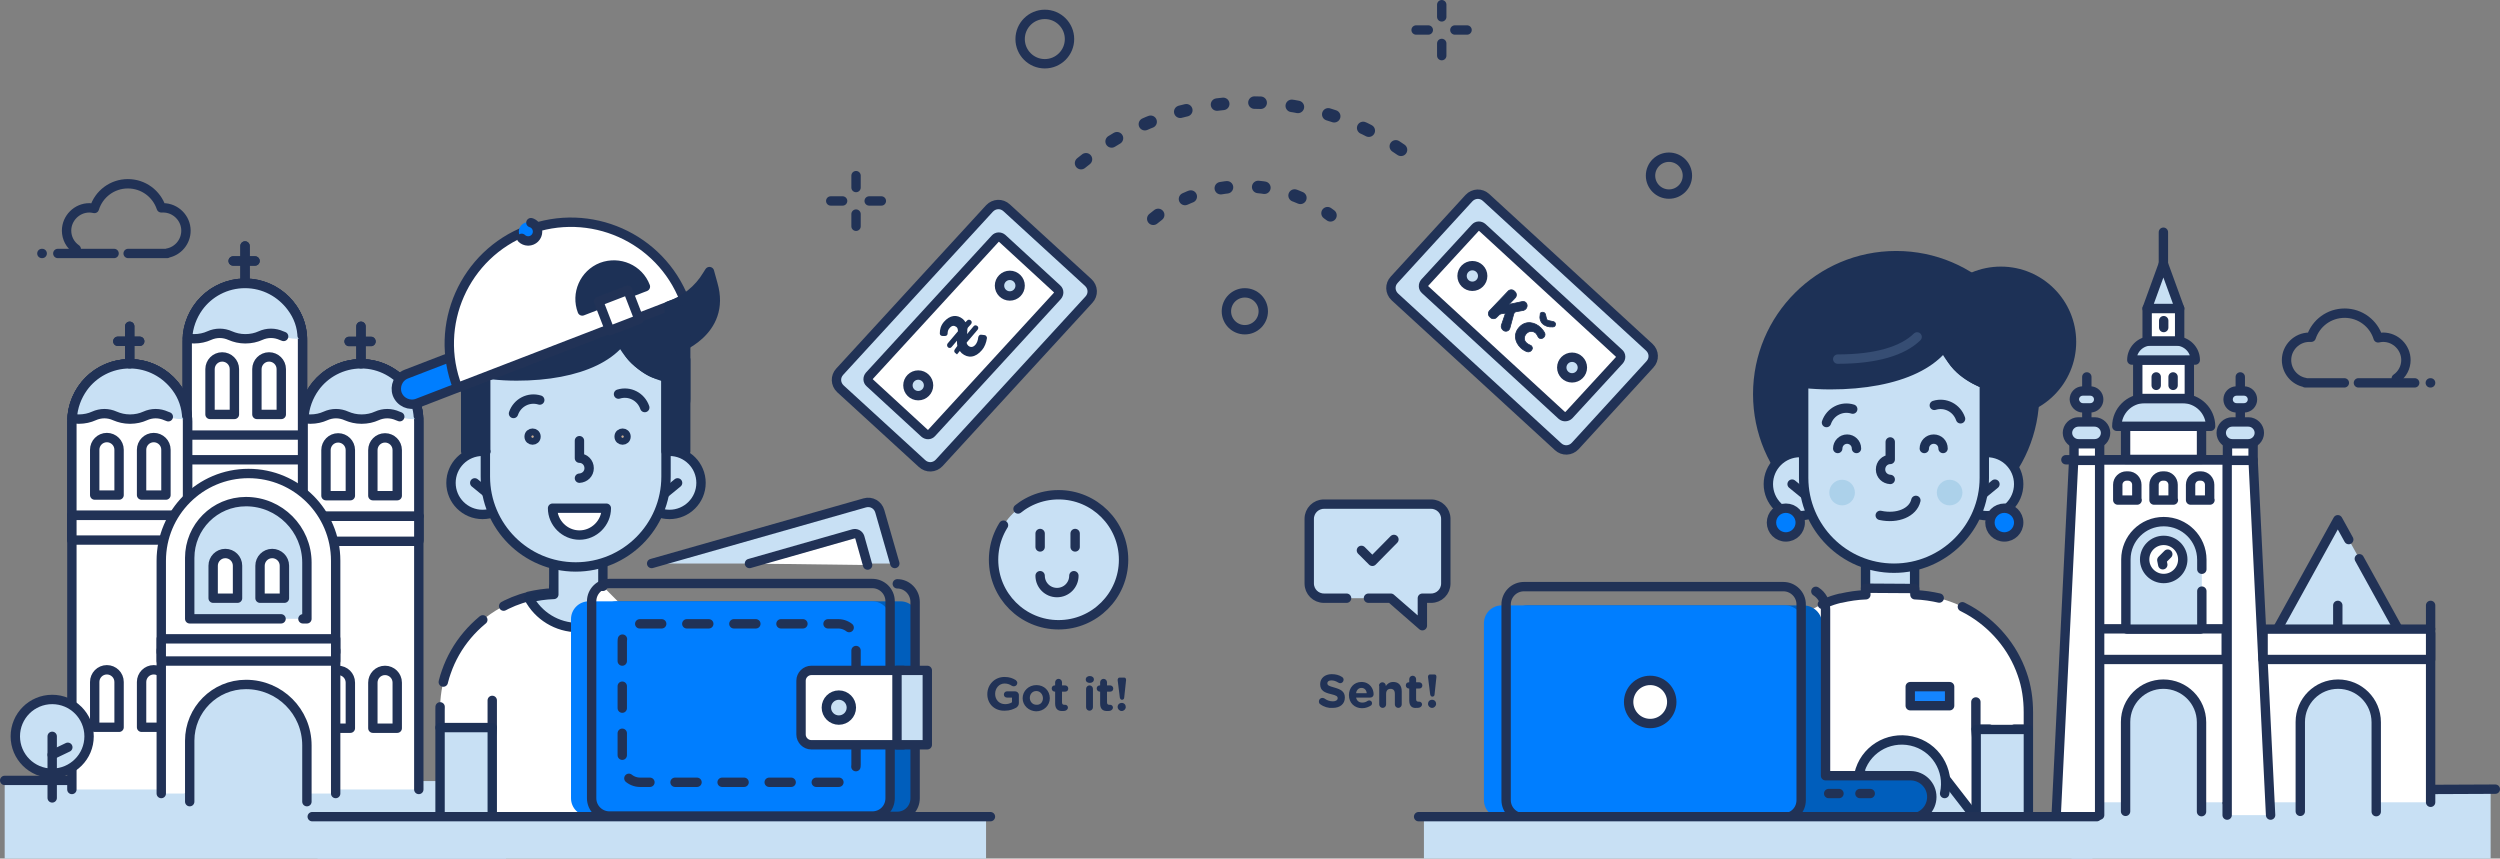 <?xml version="1.0" encoding="utf-8"?>
<!-- Generator: Adobe Illustrator 19.0.0, SVG Export Plug-In . SVG Version: 6.00 Build 0)  -->
<svg version="1.1" xmlns="http://www.w3.org/2000/svg" xmlns:xlink="http://www.w3.org/1999/xlink" x="0px" y="0px"
	 viewBox="0 0 799.9 274.7" style="enable-background:new 0 0 799.9 274.7;" xml:space="preserve">
<rect x="0" y="0" width="799.9" height="274.7" fill="#808080" stroke="none"/>
<style type="text/css">
	.st0{fill:#C8E0F4;stroke:#1D3156;stroke-width:3;stroke-linecap:round;stroke-linejoin:round;stroke-miterlimit:10;}
	.st1{fill:#C8E0F4;}
	.st2{fill:#FFFFFF;stroke:#213256;stroke-width:3;stroke-linecap:round;stroke-linejoin:round;stroke-miterlimit:10;}
	.st3{fill:none;stroke:#213256;stroke-width:3;stroke-linecap:round;stroke-linejoin:round;stroke-miterlimit:10;}
	
		.st4{fill:#C8E0F4;stroke:#213256;stroke-width:3;stroke-linecap:round;stroke-linejoin:round;stroke-miterlimit:10;stroke-dasharray:77,7,1,0;}
	.st5{fill:#C8E0F4;stroke:#213256;stroke-width:3;stroke-linecap:round;stroke-linejoin:round;stroke-miterlimit:10;}
	
		.st6{fill:#C8E0F4;stroke:#213256;stroke-width:3;stroke-linecap:round;stroke-linejoin:round;stroke-miterlimit:10;stroke-dasharray:87,7,1,0;}
	
		.st7{fill:none;stroke:#213256;stroke-width:3;stroke-linecap:round;stroke-linejoin:round;stroke-miterlimit:10;stroke-dasharray:18,5;}
	
		.st8{fill:#FFFFFF;stroke:#213256;stroke-width:3;stroke-linecap:round;stroke-linejoin:round;stroke-miterlimit:10;stroke-dasharray:24,8;}
	.st9{fill:#1D3156;stroke:#1D3156;stroke-width:3;stroke-linecap:round;stroke-linejoin:round;stroke-miterlimit:10;}
	.st10{fill:none;stroke:#1D3156;stroke-width:3;stroke-linecap:round;stroke-linejoin:round;stroke-miterlimit:10;}
	.st11{fill:none;stroke:#423265;stroke-width:3;stroke-linecap:round;stroke-linejoin:round;stroke-miterlimit:10;}
	.st12{fill:#FFFFFF;stroke:#1D3156;stroke-width:3;stroke-linecap:round;stroke-linejoin:round;stroke-miterlimit:10;}
	.st13{fill:none;stroke:#1F3256;stroke-width:3;stroke-linecap:round;stroke-linejoin:round;stroke-miterlimit:10;}
	
		.st14{fill:#FFFFFF;stroke:#213256;stroke-width:3;stroke-linecap:round;stroke-linejoin:round;stroke-miterlimit:10;stroke-dasharray:42,8;}
	.st15{fill:none;stroke:#C8E0F4;stroke-width:3;stroke-linecap:round;stroke-linejoin:round;stroke-miterlimit:10;}
	.st16{fill:#005EBC;}
	.st17{fill:#007EFF;}
	.st18{fill:#1D3156;stroke:#364D73;stroke-width:3;stroke-linecap:round;stroke-linejoin:round;stroke-miterlimit:10;}
	.st19{fill:#ACD1EA;}
	.st20{fill:none;stroke:#213256;stroke-width:3;stroke-linecap:round;stroke-linejoin:round;stroke-dasharray:7.029,8.033;}
	.st21{fill:#C6AA91;stroke:#1D3156;stroke-width:3;stroke-linecap:round;stroke-linejoin:round;stroke-miterlimit:10;}
	.st22{fill:#1585FF;stroke:#1F3156;stroke-width:3;stroke-linecap:round;stroke-linejoin:round;stroke-miterlimit:10;}
	.st23{fill:#007EFF;stroke:#213256;stroke-width:3;stroke-linecap:round;stroke-linejoin:round;stroke-miterlimit:10;}
	
		.st24{fill:#007EFF;stroke:#213256;stroke-width:3;stroke-linecap:round;stroke-linejoin:round;stroke-miterlimit:10;stroke-dasharray:7,8;}
	
		.st25{fill:none;stroke:#213256;stroke-width:3;stroke-linecap:round;stroke-linejoin:round;stroke-miterlimit:10;stroke-dasharray:77,7,1,0;}
	.st26{fill:#213256;}
	.st27{fill:none;stroke:#213256;stroke-width:4;stroke-linecap:round;stroke-miterlimit:10;stroke-dasharray:2,10;}
	.st28{fill:#1D3156;stroke:#1D3156;stroke-width:0.25;stroke-miterlimit:10;}
	.st29{fill:#1D3156;}
</style>
<g id="Layer_3">
	<polyline class="st0" points="612.6,190.2 612.6,174.3 596.9,174.3 596.9,190.2 	"/>
</g>
<g id="Layer_2">
	<g>
		<rect x="1.5" y="249.9" class="st1" width="160.4" height="24.9"/>
		<line class="st2" x1="1.5" y1="249.7" x2="108.1" y2="249.7"/>
	</g>
	<g>
		<path class="st2" d="M78.4,90.6L78.4,90.6c-10.2,0-18.5,8.3-18.5,18.5v30.1h36.9v-30.1C96.9,98.9,88.6,90.6,78.4,90.6z"/>
		<path class="st2" d="M74.2,132.6h-7.7v-14.5c0-2.1,1.7-3.9,3.9-3.9h0c2.1,0,3.9,1.7,3.9,3.9V132.6z"/>
		<path class="st2" d="M90.6,132.6h-7.7v-14.5c0-2.1,1.7-3.9,3.9-3.9h0c2.1,0,3.9,1.7,3.9,3.9V132.6z"/>
		<path class="st2" d="M93.3,98.3c-3.4-4.6-8.8-7.6-14.9-7.6c-6.1,0-11.6,3-14.9,7.6c-2,2.8-3.3,6.2-3.5,9.9
			c0.7,0.1,1.4,0.2,2.1,0.2c1.8,0,3.5-0.4,4.8-1c2.2-1,4.6-1,6.8,0c1.4,0.6,3,1,4.8,1c1.8,0,3.5-0.4,4.8-1c2.2-1,4.6-1,6.8,0
			c1.4,0.6,3,1,4.8,1c0.6,0,1.2,0,1.8-0.1C96.7,104.5,95.4,101.1,93.3,98.3z"/>
		<rect x="59.9" y="139.2" class="st2" width="36.9" height="7.9"/>
		<line class="st3" x1="78.4" y1="90.6" x2="78.4" y2="78.7"/>
		<line class="st3" x1="74.6" y1="83.5" x2="81.6" y2="83.5"/>
	</g>
	<g>
		<path class="st2" d="M78.4,90.6L78.4,90.6c-10.2,0-18.5,8.3-18.5,18.5v58.2h36.9v-58.2C96.9,98.9,88.6,90.6,78.4,90.6z"/>
		<path class="st2" d="M74.9,132.6h-7.7v-14.5c0-2.1,1.7-3.9,3.9-3.9h0c2.1,0,3.9,1.7,3.9,3.9V132.6z"/>
		<path class="st2" d="M89.9,132.6h-7.7v-14.5c0-2.1,1.7-3.9,3.9-3.9h0c2.1,0,3.9,1.7,3.9,3.9V132.6z"/>
		<path class="st4" d="M93.3,98.3c-3.4-4.6-8.8-7.6-14.9-7.6c-6.1,0-11.6,3-14.9,7.6c-2,2.8-3.3,6.2-3.5,9.9
			c0.7,0.1,1.4,0.2,2.1,0.2c1.8,0,3.5-0.4,4.8-1c2.2-1,4.6-1,6.8,0c1.4,0.6,3,1,4.8,1c1.8,0,3.5-0.4,4.8-1c2.2-1,4.6-1,6.8,0
			c1.4,0.6,3,1,4.8,1c0.6,0,1.2,0,1.8-0.1C96.7,104.5,95.4,101.1,93.3,98.3z"/>
		<rect x="59.9" y="139.2" class="st2" width="36.9" height="7.9"/>
		<line class="st3" x1="78.4" y1="90.6" x2="78.4" y2="78.7"/>
		<line class="st3" x1="74.6" y1="83.5" x2="81.6" y2="83.5"/>
	</g>
	<g>
		<path class="st2" d="M115.5,116.4L115.5,116.4c-10.2,0-18.5,8.3-18.5,18.5v30.1H134v-30.1C134,124.6,125.7,116.4,115.5,116.4z"/>
		<path class="st2" d="M111.3,158.4h-7.7v-14.5c0-2.1,1.7-3.9,3.9-3.9h0c2.1,0,3.9,1.7,3.9,3.9V158.4z"/>
		<path class="st2" d="M127.7,158.4H120v-14.5c0-2.1,1.7-3.9,3.9-3.9h0c2.1,0,3.9,1.7,3.9,3.9V158.4z"/>
		<path class="st2" d="M130.5,124c-3.4-4.6-8.8-7.6-14.9-7.6c-6.1,0-11.6,3-14.9,7.6c-2,2.8-3.3,6.2-3.5,9.9
			c0.7,0.1,1.4,0.2,2.1,0.2c1.8,0,3.5-0.4,4.8-1c2.2-1,4.6-1,6.8,0c1.4,0.6,3,1,4.8,1c1.8,0,3.5-0.4,4.8-1c2.2-1,4.6-1,6.8,0
			c1.4,0.6,3,1,4.8,1c0.6,0,1.2,0,1.8-0.1C133.8,130.2,132.5,126.8,130.5,124z"/>
		<rect x="97.1" y="164.9" class="st2" width="36.9" height="7.9"/>
		<line class="st3" x1="115.5" y1="116.4" x2="115.5" y2="104.4"/>
		<line class="st3" x1="111.7" y1="109.2" x2="118.7" y2="109.2"/>
	</g>
	<g>
		<polyline class="st2" points="97.1,252.6 97.1,165.2 134,165.2 134,252.6 		"/>
		<path class="st2" d="M115.5,116.4L115.5,116.4c-10.2,0-18.5,8.3-18.5,18.5v30.3H134v-30.3C134,124.7,125.7,116.4,115.5,116.4z"/>
		<path class="st2" d="M112,158.6h-7.7V144c0-2.1,1.7-3.9,3.9-3.9h0c2.1,0,3.9,1.7,3.9,3.9V158.6z"/>
		<path class="st2" d="M127,158.6h-7.7V144c0-2.1,1.7-3.9,3.9-3.9h0c2.1,0,3.9,1.7,3.9,3.9V158.6z"/>
		<path class="st2" d="M112,233h-7.7v-14.6c0-2.1,1.7-3.9,3.9-3.9h0c2.1,0,3.9,1.7,3.9,3.9V233z"/>
		<path class="st2" d="M127,233h-7.7v-14.6c0-2.1,1.7-3.9,3.9-3.9h0c2.1,0,3.9,1.7,3.9,3.9V233z"/>
		<path class="st4" d="M130.5,124.1c-3.4-4.6-8.8-7.7-14.9-7.7c-6.1,0-11.6,3-14.9,7.6c-2,2.8-3.3,6.2-3.5,9.9
			c0.7,0.1,1.4,0.2,2.1,0.2c1.8,0,3.5-0.4,4.8-1c2.2-1,4.6-1,6.8,0c1.4,0.6,3,1,4.8,1c1.8,0,3.5-0.4,4.8-1c2.2-1,4.6-1,6.8,0
			c1.4,0.6,3,1,4.8,1c0.6,0,1.2,0,1.8-0.1C133.8,130.3,132.5,126.9,130.5,124.1z"/>
		<rect x="97.1" y="165.2" class="st2" width="36.9" height="8"/>
		<line class="st3" x1="115.5" y1="116.4" x2="115.5" y2="104.4"/>
		<line class="st3" x1="111.7" y1="109.3" x2="118.7" y2="109.3"/>
	</g>
	<g>
		<path class="st2" d="M41.5,116.4L41.5,116.4c-10.2,0-18.5,8.3-18.5,18.5v30.1H60v-30.1C60,124.6,51.7,116.4,41.5,116.4z"/>
		<path class="st2" d="M37.2,158.4h-7.7v-14.5c0-2.1,1.7-3.9,3.9-3.9h0c2.1,0,3.9,1.7,3.9,3.9V158.4z"/>
		<path class="st2" d="M53.7,158.4h-7.7v-14.5c0-2.1,1.7-3.9,3.9-3.9h0c2.1,0,3.9,1.7,3.9,3.9V158.4z"/>
		<path class="st2" d="M56.4,124c-3.4-4.6-8.8-7.6-14.9-7.6c-6.1,0-11.6,3-14.9,7.6c-2,2.8-3.3,6.2-3.5,9.9c0.7,0.1,1.4,0.2,2.1,0.2
			c1.8,0,3.5-0.4,4.8-1c2.2-1,4.6-1,6.8,0c1.4,0.6,3,1,4.8,1c1.8,0,3.5-0.4,4.8-1c2.2-1,4.6-1,6.8,0c1.4,0.6,3,1,4.8,1
			c0.6,0,1.2,0,1.8-0.1C59.7,130.2,58.5,126.8,56.4,124z"/>
		<rect x="23" y="164.9" class="st2" width="36.9" height="7.9"/>
		<line class="st3" x1="41.5" y1="116.4" x2="41.5" y2="104.4"/>
		<line class="st3" x1="37.7" y1="109.2" x2="44.7" y2="109.2"/>
	</g>
	<g>
		<path class="st2" d="M41.5,116.4L41.5,116.4c-10.2,0-18.5,8.3-18.5,18.5v30.1H60v-30.1C60,124.6,51.7,116.4,41.5,116.4z"/>
		<path class="st2" d="M38,158.4h-7.7v-14.5c0-2.1,1.7-3.9,3.9-3.9h0c2.1,0,3.9,1.7,3.9,3.9V158.4z"/>
		<path class="st2" d="M53,158.4h-7.7v-14.5c0-2.1,1.7-3.9,3.9-3.9h0c2.1,0,3.9,1.7,3.9,3.9V158.4z"/>
		<path class="st4" d="M56.4,124c-3.4-4.6-8.8-7.6-14.9-7.6c-6.1,0-11.6,3-14.9,7.6c-2,2.8-3.3,6.2-3.5,9.9c0.7,0.1,1.4,0.2,2.1,0.2
			c1.8,0,3.5-0.4,4.8-1c2.2-1,4.6-1,6.8,0c1.4,0.6,3,1,4.8,1c1.8,0,3.5-0.4,4.8-1c2.2-1,4.6-1,6.8,0c1.4,0.6,3,1,4.8,1
			c0.6,0,1.2,0,1.8-0.1C59.7,130.2,58.5,126.8,56.4,124z"/>
		<polyline class="st2" points="23,252.6 23,164.9 60,164.9 60,252.6 		"/>
		<path class="st2" d="M38,232.7h-7.7v-14.5c0-2.1,1.7-3.9,3.9-3.9h0c2.1,0,3.9,1.7,3.9,3.9V232.7z"/>
		<path class="st2" d="M53,232.7h-7.7v-14.5c0-2.1,1.7-3.9,3.9-3.9h0c2.1,0,3.9,1.7,3.9,3.9V232.7z"/>
		<rect x="23" y="164.9" class="st2" width="36.9" height="7.9"/>
		<line class="st3" x1="41.5" y1="116.4" x2="41.5" y2="104.4"/>
		<line class="st3" x1="37.7" y1="109.2" x2="44.7" y2="109.2"/>
	</g>
	<path class="st2" d="M79.5,151.5L79.5,151.5c-15.4,0-27.9,12.5-27.9,27.9v29.3h55.8v-29.3C107.4,164,94.9,151.5,79.5,151.5z"/>
	<path class="st4" d="M78.7,160.5L78.7,160.5c-10,0-18,8.1-18,18v19.5h37.5v-18C98.2,169.3,89.5,160.5,78.7,160.5z"/>
	<polyline class="st2" points="51.6,253.9 51.6,208 107.4,208 107.4,253.9 	"/>
	<path class="st5" d="M98.2,256.5v-18c0-10.8-8.7-19.5-19.5-19.5h0c-10,0-18,8.1-18,18v19.5"/>
	<rect x="51.6" y="204.4" class="st2" width="55.8" height="7.1"/>
	<path class="st2" d="M75.9,191.4h-7.7V181c0-2.1,1.7-3.9,3.9-3.9h0c2.1,0,3.9,1.7,3.9,3.9V191.4z"/>
	<path class="st2" d="M90.9,191.4h-7.7V181c0-2.1,1.7-3.9,3.9-3.9h0c2.1,0,3.9,1.7,3.9,3.9V191.4z"/>
	<rect x="662.8" y="252.6" class="st1" width="134.1" height="22.2"/>
	<line class="st2" x1="798.4" y1="252.5" x2="662.2" y2="253.1"/>
	<polygon class="st6" points="767.6,201.8 728.4,201.8 748,166.3 	"/>
	<polyline class="st2" points="712.6,256.7 712.6,202.7 777.7,202.7 777.7,256.7 	"/>
	<polyline class="st2" points="666.5,256.7 666.5,147.1 718.6,147.1 718.6,256.7 	"/>
	<rect x="664.9" y="201.2" class="st2" width="47.4" height="9.8"/>
	<path class="st6" d="M703.9,201.3h-23.2c-0.3,0-0.5-0.2-0.5-0.5V179c0-6.7,5.4-12.1,12.1-12.1l0,0c6.7,0,12.2,5.4,12.2,12.2v21.7
		C704.4,201.1,704.2,201.3,703.9,201.3z"/>
	<path class="st5" d="M680.1,259.6V231c0-6.7,5.4-12.1,12.1-12.1l0,0c6.7,0,12.2,5.4,12.2,12.2v28.6"/>
	<path class="st5" d="M736,259.6V231c0-6.7,5.4-12.1,12.1-12.1l0,0c6.7,0,12.2,5.4,12.2,12.2v28.6"/>
	<g>
		<circle class="st2" cx="692.3" cy="179" r="6.1"/>
		<polyline class="st3" points="692,180.7 691.7,179.2 693.6,177.3 		"/>
	</g>
	<line class="st3" x1="661" y1="147.1" x2="718.6" y2="147.1"/>
	<rect x="680.1" y="136.4" class="st2" width="24.3" height="10.6"/>
	<path class="st4" d="M707.3,136.4h-30l0,0c0-4.9,4-8.9,8.9-8.9h12.1C703.3,127.5,707.3,131.5,707.3,136.4L707.3,136.4z"/>
	<rect x="684" y="115.2" class="st2" width="16.5" height="12.3"/>
	<path class="st4" d="M702.4,115.2h-20.3v0c0-3.3,2.7-6.1,6.1-6.1h8.2C699.7,109.2,702.4,111.9,702.4,115.2L702.4,115.2z"/>
	<rect x="687" y="98.7" class="st2" width="10.4" height="10.4"/>
	<polygon class="st4" points="697.4,98.7 687,98.7 692.2,84.4 	"/>
	<line class="st3" x1="692.2" y1="84.4" x2="692.2" y2="74.3"/>
	<line class="st3" x1="692.3" y1="102.6" x2="692.3" y2="104.8"/>
	<line class="st3" x1="689.9" y1="120.6" x2="689.9" y2="123.3"/>
	<line class="st3" x1="695.3" y1="120.6" x2="695.3" y2="123.3"/>
	<g>
		<polyline class="st2" points="726.5,260.8 720.9,147.1 712.6,147.1 712.6,260.8 		"/>
		<g>
			<rect x="712.7" y="139.1" class="st2" width="8.2" height="8.2"/>
			<line class="st3" x1="716.8" y1="133.5" x2="716.8" y2="120.6"/>
			<path class="st4" d="M714.2,142h5.2c1.9,0,3.5-1.6,3.5-3.5v0c0-1.9-1.6-3.5-3.5-3.5h-5.2c-1.9,0-3.5,1.6-3.5,3.5v0
				C710.7,140.4,712.3,142,714.2,142z"/>
			<path class="st4" d="M715.6,130.5h2.4c1.5,0,2.7-1.2,2.7-2.7l0,0c0-1.5-1.2-2.7-2.7-2.7h-2.4c-1.5,0-2.7,1.2-2.7,2.7l0,0
				C712.9,129.3,714.1,130.5,715.6,130.5z"/>
		</g>
	</g>
	<g>
		<polyline class="st2" points="657.9,260.8 663.5,147.1 671.8,147.1 671.8,260.8 		"/>
		<g>
			<rect x="663.6" y="139.1" class="st2" width="8.2" height="8.2"/>
			<line class="st3" x1="667.7" y1="133.5" x2="667.7" y2="120.6"/>
			<path class="st4" d="M670.2,142h-5.2c-1.9,0-3.5-1.6-3.5-3.5v0c0-1.9,1.6-3.5,3.5-3.5h5.2c1.9,0,3.5,1.6,3.5,3.5v0
				C673.7,140.4,672.2,142,670.2,142z"/>
		</g>
	</g>
	<path class="st2" d="M683.8,160h-6.2v-4.9c0-1.6,1.3-2.8,2.8-2.8h0.5c1.6,0,2.8,1.3,2.8,2.8V160z"/>
	<path class="st2" d="M695.4,160h-6.2v-4.9c0-1.6,1.3-2.8,2.8-2.8h0.5c1.6,0,2.8,1.3,2.8,2.8V160z"/>
	<path class="st2" d="M707.1,160h-6.2v-4.9c0-1.6,1.3-2.8,2.8-2.8h0.5c1.6,0,2.8,1.3,2.8,2.8V160z"/>
	<line class="st3" x1="748" y1="201.2" x2="748" y2="193.7"/>
	<line class="st3" x1="777.7" y1="201.2" x2="777.7" y2="193.7"/>
	<rect x="724.1" y="201.3" class="st2" width="53.6" height="9.7"/>
	<path class="st4" d="M666.4,130.5h2.4c1.5,0,2.7-1.2,2.7-2.7l0,0c0-1.5-1.2-2.7-2.7-2.7h-2.4c-1.5,0-2.7,1.2-2.7,2.7l0,0
		C663.8,129.3,665,130.5,666.4,130.5z"/>
	<g>
		<path class="st3" d="M41,81.1h12.5V81c3.4-0.6,6-3.6,6-7.2c0-4-3.3-7.3-7.3-7.3c-0.2,0-0.4,0-0.6,0c-1.5-4.5-5.7-7.7-10.7-7.7
			c-5,0-9.3,3.3-10.7,7.9c-0.5-0.1-1-0.2-1.6-0.2c-4,0-7.3,3.3-7.3,7.3c0,2.4,1.2,4.6,3.1,5.9"/>
		<line class="st7" x1="36.5" y1="81.1" x2="13.4" y2="81.1"/>
	</g>
	<path class="st8" d="M200.8,190.8"/>
	<path class="st8" d="M229.2,224.1h-16.4v8.5v30h-58.4l3.1-30v-8.5v8.7h-16.7v-5.5c0-4.2,0.6-8.4,2-12.3c3-8.7,9.2-15.9,17.1-20.4
		c0,0,0,0,0,0c0,0,0,0,0,0l0,0c2.8-1.6,5.9-2.9,9.2-3.7c0,0,0,0,0-0.1c2.6-0.6,5.2-1,8-1.1l0.1-2l15.7-0.1"/>
	<rect x="140.8" y="232.8" class="st0" width="16.7" height="32.5"/>
	<path class="st9" d="M212.2,134.8h-56.1c-3.9,0-7.1-3.2-7.1-7.1v-20.9c0-12.1,9.8-22,22-22h24c13.5,0,24.4,10.9,24.4,24.4v18.4
		C219.4,131.6,216.2,134.8,212.2,134.8z"/>
	<path class="st0" d="M185,200.8c-6.8,0-12.8-3.8-15.8-9.5c2.6-0.6,5.2-1,8-1.1v-15.9h15.7v12.4"/>
	<g>
		<g>
			<circle class="st0" cx="214.2" cy="154.5" r="10.1"/>
			<line class="st10" x1="216.8" y1="154.5" x2="208.5" y2="161.3"/>
		</g>
		<g>
			<circle class="st0" cx="154.4" cy="154.5" r="10.1"/>
			<line class="st10" x1="151.9" y1="154.5" x2="160.2" y2="161.3"/>
		</g>
		<path class="st0" d="M199.2,107.3c1.4,4.7,1.6,6,4.9,8.8c13.1,10.9,9-6.4,9-2.7v39.1c0,16-13,28.9-28.9,28.9h0
			c-16,0-28.9-13-28.9-28.9v-31.7"/>
		<g>
			<path class="st10" d="M206.3,130.4c-1.2-3.5-4.9-5.4-8.4-4.3"/>
		</g>
		<g>
			<path class="st11" d="M170.4,130.6"/>
			<path class="st11" d="M161.9,134.8"/>
		</g>
		<path class="st10" d="M185.4,141v5.6c1.7,0,3.1,1.4,3.1,3.2s-1.4,3.1-3.1,3.2v0"/>
	</g>
	<rect x="213.1" y="115.1" class="st9" width="6.3" height="29.3"/>
	<path class="st9" d="M155.5,144.4H149v-27.7c0,0-0.3,2,3.2,3c2.3,0.6,3.2,1.1,3.2,1.1V144.4z"/>
	<path class="st10" d="M164.3,132.3c1.2-3.5,4.9-5.4,8.4-4.3"/>
	<path class="st10" d="M163.2,142.3"/>
	<path class="st10" d="M169.9,142.3"/>
	<path class="st10" d="M189.8,134.7"/>
	<path class="st10" d="M200.8,134.7"/>
	<path class="st12" d="M176.8,162.6c0,4.7,3.9,8.6,8.6,8.6c4.7,0,8.6-3.9,8.6-8.6H176.8z"/>
	<circle class="st9" cx="640.2" cy="109.4" r="22.6"/>
	<circle class="st9" cx="606.7" cy="126.1" r="44.3"/>
	<path class="st1" d="M646,263.5"/>
	<g>
		<g>
			<circle class="st0" cx="575.9" cy="154.9" r="10.1"/>
			<line class="st13" x1="573.4" y1="154.9" x2="581.7" y2="161.7"/>
		</g>
		<g>
			<circle class="st0" cx="635.8" cy="154.9" r="10.1"/>
			<line class="st13" x1="638.3" y1="154.9" x2="630" y2="161.7"/>
		</g>
		<path class="st0" d="M623.5,112.8c2.2,6.8,11.4,10,11.4,10v30.1c0,16-13,28.9-28.9,28.9h0c-16,0-28.9-13-28.9-28.9v-31.7"/>
		<g>
			<path class="st13" d="M584.4,135.2c1.2-3.5,4.9-5.4,8.4-4.3"/>
		</g>
		<g>
			<path class="st13" d="M627.3,134c-1.2-3.5-4.9-5.4-8.4-4.3"/>
		</g>
		<path class="st13" d="M613,160.1c-0.9,3.9-5.9,6-11.4,4.8"/>
		<path class="st13" d="M604.8,141.4v5.6c-1.7,0-3.1,1.4-3.1,3.2s1.4,3.1,3.1,3.2v0"/>
	</g>
	<g>
		<path class="st14" d="M649,227.9c0-4.2-0.6-8.4-2-12.3c-3-8.7-9.2-15.9-17.1-20.4c0,0,0,0,0,0c0,0,0,0,0,0l0,0
			c-2.8-1.6-5.9-2.9-9.2-3.7c0,0,0,0,0-0.1c-2.6-0.6-5.2-1-8-1.1l-0.1-2l-15.7-0.1l0.1,2.1c-2.8,0.1-5.4,0.5-8,1.1
			c-0.2,0-0.2,0-0.2,0c-3.3,0.8-6.4,2.1-9.3,3.7c0.2,0.3,0.2,0.3,0,0c-10.5,6-17.9,16.8-19.1,29.5h16.4v8.5v27.2h58l-2.6-27.2v-8.5
			v8.7H649V227.9z"/>
		<rect x="632.3" y="233.4" class="st0" width="16.7" height="31.3"/>
	</g>
	<polygon class="st0" points="613,263.9 603.2,251.3 616.3,241.2 634.5,264.7 	"/>
	<g>
		<path class="st0" d="M611.4,251.4l-16.6-3.7c1.7-7.6,9.2-12.3,16.8-10.6c7.6,1.7,12.3,9.2,10.6,16.8"/>
	</g>
	<g>
		<path class="st2" d="M558.3,262.6"/>
		<g>
			<path class="st15" d="M448.9,85.8"/>
			<path class="st15" d="M453.1,85.8"/>
		</g>
		<line class="st1" x1="660.1" y1="269.1" x2="660.1" y2="264.3"/>
		<path class="st2" d="M455.1,261.3"/>
		<path class="st2" d="M672.2,261.3"/>
	</g>
	<path class="st16" d="M610.3,248H583v-48.4c0-3.3-2.7-5.9-6-5.9h-88.2c-3.3,0-6,2.6-6,5.9v55.7c0,3.3,2.7,5.9,6,5.9H577
		c1.5,0,35.6,0.5,35.6,0.5c3.3,0,5.5-3.6,5.5-6.8C618.1,251.7,613.6,248,610.3,248z"/>
	<path class="st9" d="M637.5,123.6c-6.4-1.6-11.8-5.8-15-11.6"/>
	<path class="st10" d="M588,143.5c0-1.6,1.3-3,3-3c1.6,0,3,1.3,3,3"/>
	<path class="st10" d="M615.7,143.5c0-1.6,1.3-3,3-3s3,1.3,3,3"/>
	<path class="st9" d="M625.2,103.9c-2.2,12-17.7,19.2-39.5,19.2c-5.9,0-11.4-0.6-16.4-1.7"/>
	<path class="st17" d="M571.2,261.7h-90.7c-3.1,0-5.7-2.5-5.7-5.7v-56.6c0-3.1,2.5-5.7,5.7-5.7h90.7c3.1,0,5.7,2.5,5.7,5.7v56.6
		C576.9,259.2,574.3,261.7,571.2,261.7z"/>
	<path class="st18" d="M613.4,107.8c-4.6,4.5-13.1,7.1-25.4,7.1"/>
	<circle class="st19" cx="623.8" cy="157.6" r="4.1"/>
	<circle class="st19" cx="589.4" cy="157.6" r="4.1"/>
	<g>
		<g>
			<path class="st5" d="M208.5,180.3l68.2-19.4c2.1-0.6,4.2,0.6,4.8,2.7l4.8,16.7"/>
			<path class="st2" d="M239.8,180.3l33.3-9.5c0.8-0.2,1.7,0.2,2,1.1l2.5,8.9"/>
		</g>
		<path class="st16" d="M288.1,261.1h-90.7c-3.1,0-5.7-2.5-5.7-5.7v-57.3c0-3.1,2.5-5.7,5.7-5.7h90.7c3.1,0,5.7,2.5,5.7,5.7v57.3
			C293.8,258.6,291.3,261.1,288.1,261.1z"/>
		<path class="st3" d="M287.1,186.8c3.1,0,5.7,2.6,5.7,5.8v62.8c0,3.2-2.5,5.8-5.7,5.8h-49.8"/>
		<path class="st17" d="M279.1,261.1h-90.7c-3.1,0-5.7-2.5-5.7-5.7v-57.3c0-3.1,2.5-5.7,5.7-5.7h90.7c3.1,0,5.7,2.5,5.7,5.7v57.3
			C284.8,258.6,282.3,261.1,279.1,261.1z"/>
		<path class="st3" d="M279.1,261.1H195c-3.1,0-5.7-2.5-5.7-5.7v-63c0-3.1,2.5-5.7,5.7-5.7h84.1c3.1,0,5.7,2.5,5.7,5.7v63
			C284.8,258.6,282.3,261.1,279.1,261.1z"/>
		<g>
			<path class="st20" d="M268.2,250.3h-63.4c-3.1,0-5.7-2.5-5.7-5.7v-39.3c0-3.1,2.5-5.7,5.7-5.7h63.4c3.1,0,5.7,2.5,5.7,5.7v39.3
				C273.9,247.8,271.3,250.3,268.2,250.3z"/>
		</g>
		<path class="st2" d="M289,238.3h-29.4c-1.8,0-3.3-1.5-3.3-3.3v-17.2c0-1.8,1.5-3.3,3.3-3.3H289V238.3z"/>
		<circle class="st0" cx="268.4" cy="226.4" r="4"/>
		<polygon class="st5" points="296.7,238.3 287,238.3 287,214.5 296.7,214.5 296.7,214.5 		"/>
	</g>
	<g>
		<path class="st5" d="M498.5,142.9L446.3,95c-1.6-1.5-1.7-3.9-0.2-5.5L470,63.4c1.5-1.6,3.9-1.7,5.5-0.2l52.2,47.9
			c1.6,1.5,1.7,3.9,0.2,5.5L504,142.7C502.5,144.3,500.1,144.4,498.5,142.9z"/>
		<path class="st2" d="M499.7,132.9L456,92.7c-0.7-0.6-0.7-1.6-0.1-2.3l16.1-17.5c0.6-0.7,1.6-0.7,2.3-0.1L518,113
			c0.7,0.6,0.7,1.6,0.1,2.3L502,132.8C501.4,133.4,500.4,133.5,499.7,132.9z"/>
		<circle class="st5" cx="471.1" cy="88.3" r="3.3"/>
		<circle class="st5" cx="503" cy="117.6" r="3.3"/>
	</g>
	<g>
		<path class="st5" d="M348.4,95.9l-47.9,52.2c-1.5,1.6-3.9,1.7-5.5,0.2l-26.1-23.9c-1.6-1.5-1.7-3.9-0.2-5.5l47.9-52.2
			c1.5-1.6,3.9-1.7,5.5-0.2l26.1,23.9C349.8,91.9,349.9,94.3,348.4,95.9z"/>
		<path class="st2" d="M338.3,94.7l-40.2,43.8c-0.6,0.7-1.6,0.7-2.3,0.1l-17.5-16.1c-0.7-0.6-0.7-1.6-0.1-2.3l40.2-43.8
			c0.6-0.7,1.6-0.7,2.3-0.1l17.5,16.1C338.9,93,338.9,94,338.3,94.7z"/>
		<circle class="st5" cx="293.8" cy="123.3" r="3.3"/>
		<circle class="st5" cx="323.1" cy="91.4" r="3.3"/>
	</g>
	<circle class="st21" cx="170.4" cy="139.7" r="1.1"/>
	<circle class="st21" cx="199.2" cy="139.7" r="1.1"/>
	<rect x="611.2" y="219.7" class="st22" width="12.6" height="6.1"/>
	<path class="st3" d="M562,261.8h49.3c3.8,0,6.8-3.1,6.8-6.8v0c0-3.8-3.1-6.8-6.8-6.8h-27.2v-53.3c0-2.4-1.2-4.5-3.1-5.7"/>
	<line class="st3" x1="585.1" y1="253.9" x2="588.4" y2="253.9"/>
	<line class="st3" x1="595.1" y1="253.9" x2="598.4" y2="253.9"/>
	<path class="st9" d="M213,120.7c-5.9-1.5-10.9-5.4-13.9-10.8"/>
	<path class="st9" d="M201.8,102.5c-2.1,11.1-16.3,17.8-36.5,17.8c-5.4,0-10.5-0.6-15.2-1.6"/>
	<circle class="st23" cx="641.3" cy="167.2" r="4.6"/>
	<circle class="st23" cx="571.4" cy="167.2" r="4.6"/>
	<path class="st23" d="M133.6,129l55.4-21.4c2.6-1,3.8-3.9,2.9-6.4v0c-1-2.6-3.9-3.8-6.4-2.9L130,119.7c-2.6,1-3.8,3.9-2.9,6.4v0
		C128.1,128.7,131,130,133.6,129z"/>
	<path class="st2" d="M146.4,124l72.6-28c-7.7-20-30.2-30-50.3-22.3S138.6,104,146.4,124z"/>
	<path class="st9" d="M186.3,99.5l20.2-7.8c-2.1-5.6-8.4-8.3-14-6.2C186.9,87.7,184.2,94,186.3,99.5z"/>
	
		<rect x="193.1" y="94.3" transform="matrix(-0.933 0.36 -0.36 -0.933 418.574 120.649)" class="st2" width="10" height="10"/>
	<circle class="st24" cx="169" cy="74.1" r="3"/>
	<path class="st9" d="M216.1,111.8l-2.2-13.9l0,0c5.2-1.7,9.6-5.2,12.4-9.9l0.7-1.1l1.1,4C232.6,106.4,216.1,111.8,216.1,111.8z"/>
	<g>
		<circle class="st5" cx="16.7" cy="235.6" r="11.8"/>
		<line class="st3" x1="16.7" y1="235.6" x2="16.7" y2="255.3"/>
		<line class="st3" x1="16.7" y1="241.5" x2="21.7" y2="239.1"/>
	</g>
	<path class="st4" d="M457.9,161.3h-34.3c-2.6,0-4.7,2.1-4.7,4.7v20.7c0,2.6,2.1,4.7,4.7,4.7H445l10.1,8.8v-8.8h2.8
		c2.6,0,4.7-2.1,4.7-4.7V166C462.6,163.4,460.5,161.3,457.9,161.3z"/>
	<polyline class="st3" points="446,172.6 439.1,179.6 435.6,176.1 	"/>
	<g>
		<path class="st3" d="M750.1,122.5h-12.5v-0.1c-3.4-0.6-6-3.6-6-7.2c0-4,3.3-7.3,7.3-7.3c0.2,0,0.4,0,0.6,0
			c1.5-4.5,5.7-7.7,10.7-7.7c5,0,9.3,3.3,10.7,7.9c0.5-0.1,1-0.2,1.6-0.2c4,0,7.3,3.3,7.3,7.3c0,2.4-1.2,4.6-3.1,5.9"/>
		<line class="st7" x1="754.6" y1="122.5" x2="777.7" y2="122.5"/>
	</g>
	<circle class="st4" cx="338.7" cy="179.1" r="20.8"/>
	<path class="st4" d="M343.6,184.2c0,3-2.4,5.4-5.4,5.4c-3,0-5.4-2.4-5.4-5.4"/>
	<line class="st25" x1="332.8" y1="170.7" x2="332.8" y2="175"/>
	<line class="st25" x1="344" y1="170.7" x2="344" y2="175"/>
	<g>
		<path class="st26" d="M315.9,222.1L315.9,222.1c0-3,2.3-5.5,5.5-5.5c1.6,0,2.6,0.4,3.6,1c0.2,0.2,0.5,0.5,0.5,0.9
			c0,0.6-0.5,1.1-1.1,1.1c-0.3,0-0.5-0.1-0.7-0.2c-0.6-0.4-1.3-0.7-2.3-0.7c-1.7,0-3,1.5-3,3.3v0c0,1.9,1.3,3.3,3.2,3.3
			c0.8,0,1.6-0.2,2.2-0.6v-1.5h-1.6c-0.6,0-1-0.4-1-1c0-0.6,0.5-1,1-1h2.6c0.6,0,1.2,0.5,1.2,1.2v2.5c0,0.7-0.3,1.1-0.8,1.5
			c-0.9,0.5-2.1,1-3.7,1C318.2,227.5,315.9,225.2,315.9,222.1z"/>
		<path class="st26" d="M327.2,223.4L327.2,223.4c0-2.3,1.9-4.2,4.4-4.2c2.5,0,4.3,1.8,4.3,4.2v0c0,2.3-1.9,4.2-4.4,4.2
			C329.1,227.5,327.2,225.7,327.2,223.4z M333.7,223.4L333.7,223.4c0-1.2-0.9-2.3-2.1-2.3c-1.3,0-2.1,1-2.1,2.2v0
			c0,1.2,0.9,2.2,2.1,2.2C332.9,225.6,333.7,224.6,333.7,223.4z"/>
		<path class="st26" d="M337.6,225.1v-3.8h-0.1c-0.5,0-1-0.4-1-1s0.4-1,1-1h0.1v-1c0-0.6,0.5-1.1,1.1-1.1c0.6,0,1.1,0.5,1.1,1.1v1h1
			c0.5,0,1,0.4,1,1s-0.4,1-1,1h-1v3.4c0,0.5,0.2,0.8,0.7,0.8c0.1,0,0.2,0,0.3,0c0.5,0,0.9,0.4,0.9,0.9c0,0.4-0.3,0.7-0.6,0.9
			c-0.4,0.2-0.8,0.2-1.3,0.2C338.6,227.5,337.6,226.9,337.6,225.1z"/>
		<path class="st26" d="M347.4,217.4c0-0.7,0.6-1.1,1.3-1.1c0.7,0,1.3,0.4,1.3,1.1v0c0,0.7-0.6,1.1-1.3,1.1
			C347.9,218.5,347.4,218.1,347.4,217.4L347.4,217.4z M347.5,220.4c0-0.6,0.5-1.1,1.1-1.1c0.6,0,1.1,0.5,1.1,1.1v5.9
			c0,0.6-0.5,1.1-1.1,1.1c-0.6,0-1.1-0.5-1.1-1.1V220.4z"/>
		<path class="st26" d="M352,225.1v-3.8h-0.1c-0.5,0-1-0.4-1-1s0.4-1,1-1h0.1v-1c0-0.6,0.5-1.1,1.1-1.1c0.6,0,1.1,0.5,1.1,1.1v1h1
			c0.5,0,1,0.4,1,1s-0.4,1-1,1h-1v3.4c0,0.5,0.2,0.8,0.7,0.8c0.1,0,0.2,0,0.3,0c0.5,0,0.9,0.4,0.9,0.9c0,0.4-0.3,0.7-0.6,0.9
			c-0.4,0.2-0.8,0.2-1.3,0.2C352.9,227.5,352,226.9,352,225.1z"/>
		<path class="st26" d="M357.6,217.6c0-0.4,0.2-0.8,0.6-0.8h1.5c0.4,0,0.6,0.3,0.6,0.8l-0.6,5.6c0,0.4-0.3,0.7-0.7,0.7
			s-0.6-0.3-0.7-0.7L357.6,217.6z M358.9,224.9c0.8,0,1.3,0.6,1.3,1.3v0c0,0.7-0.6,1.3-1.3,1.3s-1.3-0.6-1.3-1.3v0
			C357.6,225.4,358.2,224.9,358.9,224.9z"/>
	</g>
	<g>
		<path class="st26" d="M422.4,225.3c-0.3-0.2-0.4-0.5-0.4-0.9c0-0.6,0.5-1.1,1.1-1.1c0.3,0,0.5,0.1,0.7,0.2
			c0.8,0.6,1.7,0.9,2.7,0.9c0.9,0,1.5-0.4,1.5-1v0c0-0.6-0.4-0.9-2.1-1.3c-2.1-0.5-3.5-1.1-3.5-3.2v0c0-1.9,1.5-3.2,3.7-3.2
			c1.3,0,2.4,0.3,3.3,0.9c0.3,0.2,0.5,0.5,0.5,0.9c0,0.6-0.5,1.1-1.1,1.1c-0.2,0-0.4-0.1-0.6-0.2c-0.8-0.5-1.5-0.7-2.2-0.7
			c-0.9,0-1.3,0.4-1.3,0.9v0c0,0.7,0.5,0.9,2.3,1.4c2.1,0.6,3.3,1.3,3.3,3.2v0c0,2.1-1.6,3.3-3.9,3.3
			C425,226.6,423.6,226.2,422.4,225.3z"/>
		<path class="st26" d="M435.8,226.6c-2.4,0-4.2-1.7-4.2-4.2v0c0-2.3,1.6-4.2,4-4.2c2.7,0,3.9,2.2,3.9,3.9c0,0.7-0.5,1.1-1.1,1.1
			h-4.5c0.2,1,0.9,1.6,2,1.6c0.6,0,1.2-0.2,1.6-0.5c0.2-0.1,0.3-0.2,0.6-0.2c0.5,0,0.9,0.4,0.9,0.9c0,0.3-0.1,0.5-0.3,0.7
			C437.9,226.2,437,226.6,435.8,226.6z M437.3,221.8c-0.1-1-0.7-1.7-1.7-1.7c-0.9,0-1.6,0.7-1.7,1.7H437.3z"/>
		<path class="st26" d="M441.2,219.4c0-0.6,0.5-1.1,1.1-1.1c0.6,0,1.1,0.5,1.1,1.1v0.1c0.5-0.7,1.2-1.3,2.4-1.3c1.7,0,2.7,1.1,2.7,3
			v4.2c0,0.6-0.5,1.1-1.1,1.1s-1.1-0.5-1.1-1.1v-3.4c0-1.1-0.5-1.6-1.4-1.6s-1.4,0.6-1.4,1.6v3.4c0,0.6-0.5,1.1-1.1,1.1
			c-0.6,0-1.1-0.5-1.1-1.1V219.4z"/>
		<path class="st26" d="M450.9,224.1v-3.8h-0.1c-0.5,0-1-0.4-1-1s0.4-1,1-1h0.1v-1c0-0.6,0.5-1.1,1.1-1.1c0.6,0,1.1,0.5,1.1,1.1v1h1
			c0.5,0,1,0.4,1,1s-0.4,1-1,1h-1v3.4c0,0.5,0.2,0.8,0.7,0.8c0.1,0,0.2,0,0.3,0c0.5,0,0.9,0.4,0.9,0.9c0,0.4-0.3,0.7-0.6,0.9
			c-0.4,0.2-0.8,0.2-1.3,0.2C451.9,226.6,450.9,226,450.9,224.1z"/>
		<path class="st26" d="M456.9,216.6c0-0.4,0.2-0.8,0.6-0.8h1.5c0.4,0,0.6,0.3,0.6,0.8l-0.6,5.6c0,0.4-0.3,0.7-0.7,0.7
			s-0.6-0.3-0.7-0.7L456.9,216.6z M458.2,223.9c0.8,0,1.3,0.6,1.3,1.3v0c0,0.7-0.6,1.3-1.3,1.3s-1.3-0.6-1.3-1.3v0
			C456.9,224.5,457.4,223.9,458.2,223.9z"/>
	</g>
	<g>
		<line class="st5" x1="273.9" y1="56.2" x2="273.9" y2="60"/>
		<line class="st5" x1="273.9" y1="68.5" x2="273.9" y2="72.4"/>
		<line class="st5" x1="282" y1="64.3" x2="278.1" y2="64.3"/>
		<line class="st5" x1="269.6" y1="64.3" x2="265.8" y2="64.3"/>
	</g>
	<circle class="st3" cx="334.3" cy="12.5" r="7.9"/>
	<circle class="st3" cx="398.3" cy="99.6" r="5.9"/>
	<g>
		<line class="st5" x1="461.3" y1="1.5" x2="461.3" y2="5.4"/>
		<line class="st5" x1="461.3" y1="13.9" x2="461.3" y2="17.8"/>
		<line class="st5" x1="469.4" y1="9.6" x2="465.5" y2="9.6"/>
		<line class="st5" x1="457" y1="9.6" x2="453.1" y2="9.6"/>
	</g>
	<circle class="st3" cx="534" cy="56.2" r="5.9"/>
	<path class="st27" d="M395.9,162.5"/>
	<g>
		<path class="st27" d="M345.9,52.2c14.7-12.1,33.5-19.4,54-19.4c19.2,0,37,6.4,51.2,17.2"/>
		<path class="st27" d="M369,70c7.9-6.5,18-10.4,29.1-10.4c10.4,0,19.9,3.5,27.6,9.3"/>
	</g>
	<path class="st3" d="M570.6,261.7h-83c-3.1,0-5.7-2.5-5.7-5.7v-62.6c0-3.1,2.5-5.7,5.7-5.7h83c3.1,0,5.7,2.5,5.7,5.7v62.6
		C576.3,259.2,573.8,261.7,570.6,261.7z"/>
	<circle class="st2" cx="528" cy="224.6" r="6.9"/>
	<rect x="455.6" y="260.9" class="st1" width="213.9" height="13.8"/>
	<line class="st2" x1="670.9" y1="261.3" x2="453.9" y2="261.3"/>
	<g>
		<path class="st2" d="M204.3,262.6"/>
		<line class="st1" x1="306.1" y1="269.1" x2="306.1" y2="264.3"/>
		<path class="st2" d="M101.1,261.3"/>
		<path class="st2" d="M318.2,261.3"/>
	</g>
	<rect x="101.6" y="260.9" class="st1" width="213.9" height="13.8"/>
	<line class="st2" x1="316.9" y1="261.3" x2="99.9" y2="261.3"/>
	<g>
		<path class="st28" d="M488.2,96.8L488.2,96.8c-0.3-0.3-0.8-0.4-1.2-0.3l-4.2,0.9l0,0l2-2.1c0.5-0.5,0.5-1.4,0-1.9l-0.3-0.3
			c-0.5-0.5-1.4-0.5-1.9,0l-6,6.3c-0.5,0.5-0.5,1.4,0,1.9l0.3,0.3c0.5,0.5,1.4,0.5,1.9,0l0.8-0.8c0.2-0.2,0.4-0.3,0.7-0.4l1.4-0.2
			l-1.3,3.8c-0.2,0.5,0,1,0.3,1.4l0.2,0.2c0.7,0.7,1.9,0.4,2.2-0.6l1.2-4.4c0.1-0.5,0.5-0.9,1-0.9l2.2-0.4
			C488.6,98.9,489,97.6,488.2,96.8z"/>
		<path class="st28" d="M486.2,104.6c2-2.1,4.9-1.6,6.8,0.3c0.5,0.5,0.9,1,1.2,1.6c0.4,0.7-0.1,1.6-0.9,1.8l-0.2,0
			c-0.4,0.1-0.8-0.2-1-0.6c-0.2-0.4-0.4-0.7-0.6-1c-0.9-0.9-2.2-0.9-3.1,0c-0.9,1-0.9,2.2,0,3c0.4,0.4,0.9,0.6,1.3,0.8
			c0.4,0.1,0.6,0.6,0.6,1l0,0c-0.2,0.8-1,1.3-1.8,1c-0.8-0.3-1.5-0.8-2-1.3C484.6,109.3,484.2,106.7,486.2,104.6z M493.6,99.9
			L493.6,99.9c0.4,0,0.8,0.3,0.9,0.7l0.3,1.3c0.1,0.4,0.4,0.7,0.8,0.7l1.4,0.3c0.4,0.1,0.7,0.4,0.7,0.8v0c0,0.5-0.3,0.9-0.8,0.9
			l-0.2,0c-1.2,0.1-2.4-0.3-3.2-1.1l0,0c-0.5-0.5-0.8-1.3-0.8-2l0.1-0.9C492.7,100.2,493.1,99.9,493.6,99.9z"/>
	</g>
	<path class="st29" d="M314.9,107.2l-0.9-0.1c-0.5-0.1-0.9,0.3-1,0.8c-0.1,1-0.4,1.8-0.9,2.4c-0.8,0.9-1.6,0.9-2.3,0.3
		c-0.3-0.3-0.5-0.6-0.5-1l3.5-4.1c0.3-0.4,0.3-0.9-0.1-1.2l0,0c-0.4-0.3-0.9-0.3-1.2,0.1l-2.1,2.5c0.1-0.5,0.1-1,0.1-1.5
		c0-0.2,0.1-0.4,0.2-0.6l1-1.1c0.3-0.4,0.3-0.9-0.1-1.2l0,0c-0.4-0.3-0.9-0.3-1.2,0.1l-0.5,0.5c-0.2-0.4-0.5-0.7-0.8-1
		c-1.9-1.6-4.2-1.3-6.1,0.9c-1,1.2-1.3,2.4-1.3,3.7c0,0.5,0.4,0.8,0.9,0.8l0.8,0c0.5,0,0.8-0.4,0.8-0.8c0-0.7,0.2-1.3,0.7-1.8
		c0.7-0.8,1.4-0.8,2.1-0.3c0.4,0.3,0.5,0.8,0.5,1.4l-3.3,3.9c-0.3,0.4-0.2,1,0.2,1.3l0,0c0.4,0.2,0.8,0.2,1.1-0.2l1.7-2
		c0,0.6,0,1.1,0.1,1.7l-0.3,0.4l-0.5,0.7c-0.3,0.4-0.2,0.9,0.1,1.1l0.6,0.5l0.9-1.1c0.2,0.2,0.4,0.5,0.6,0.7c2,1.7,4.4,1.5,6.5-1
		c0.8-0.9,1.4-2.4,1.6-3.9C315.7,107.6,315.4,107.2,314.9,107.2z"/>
</g>
<g id="Layer_4">
</g>
<g id="Layer_5">
</g>
</svg>
